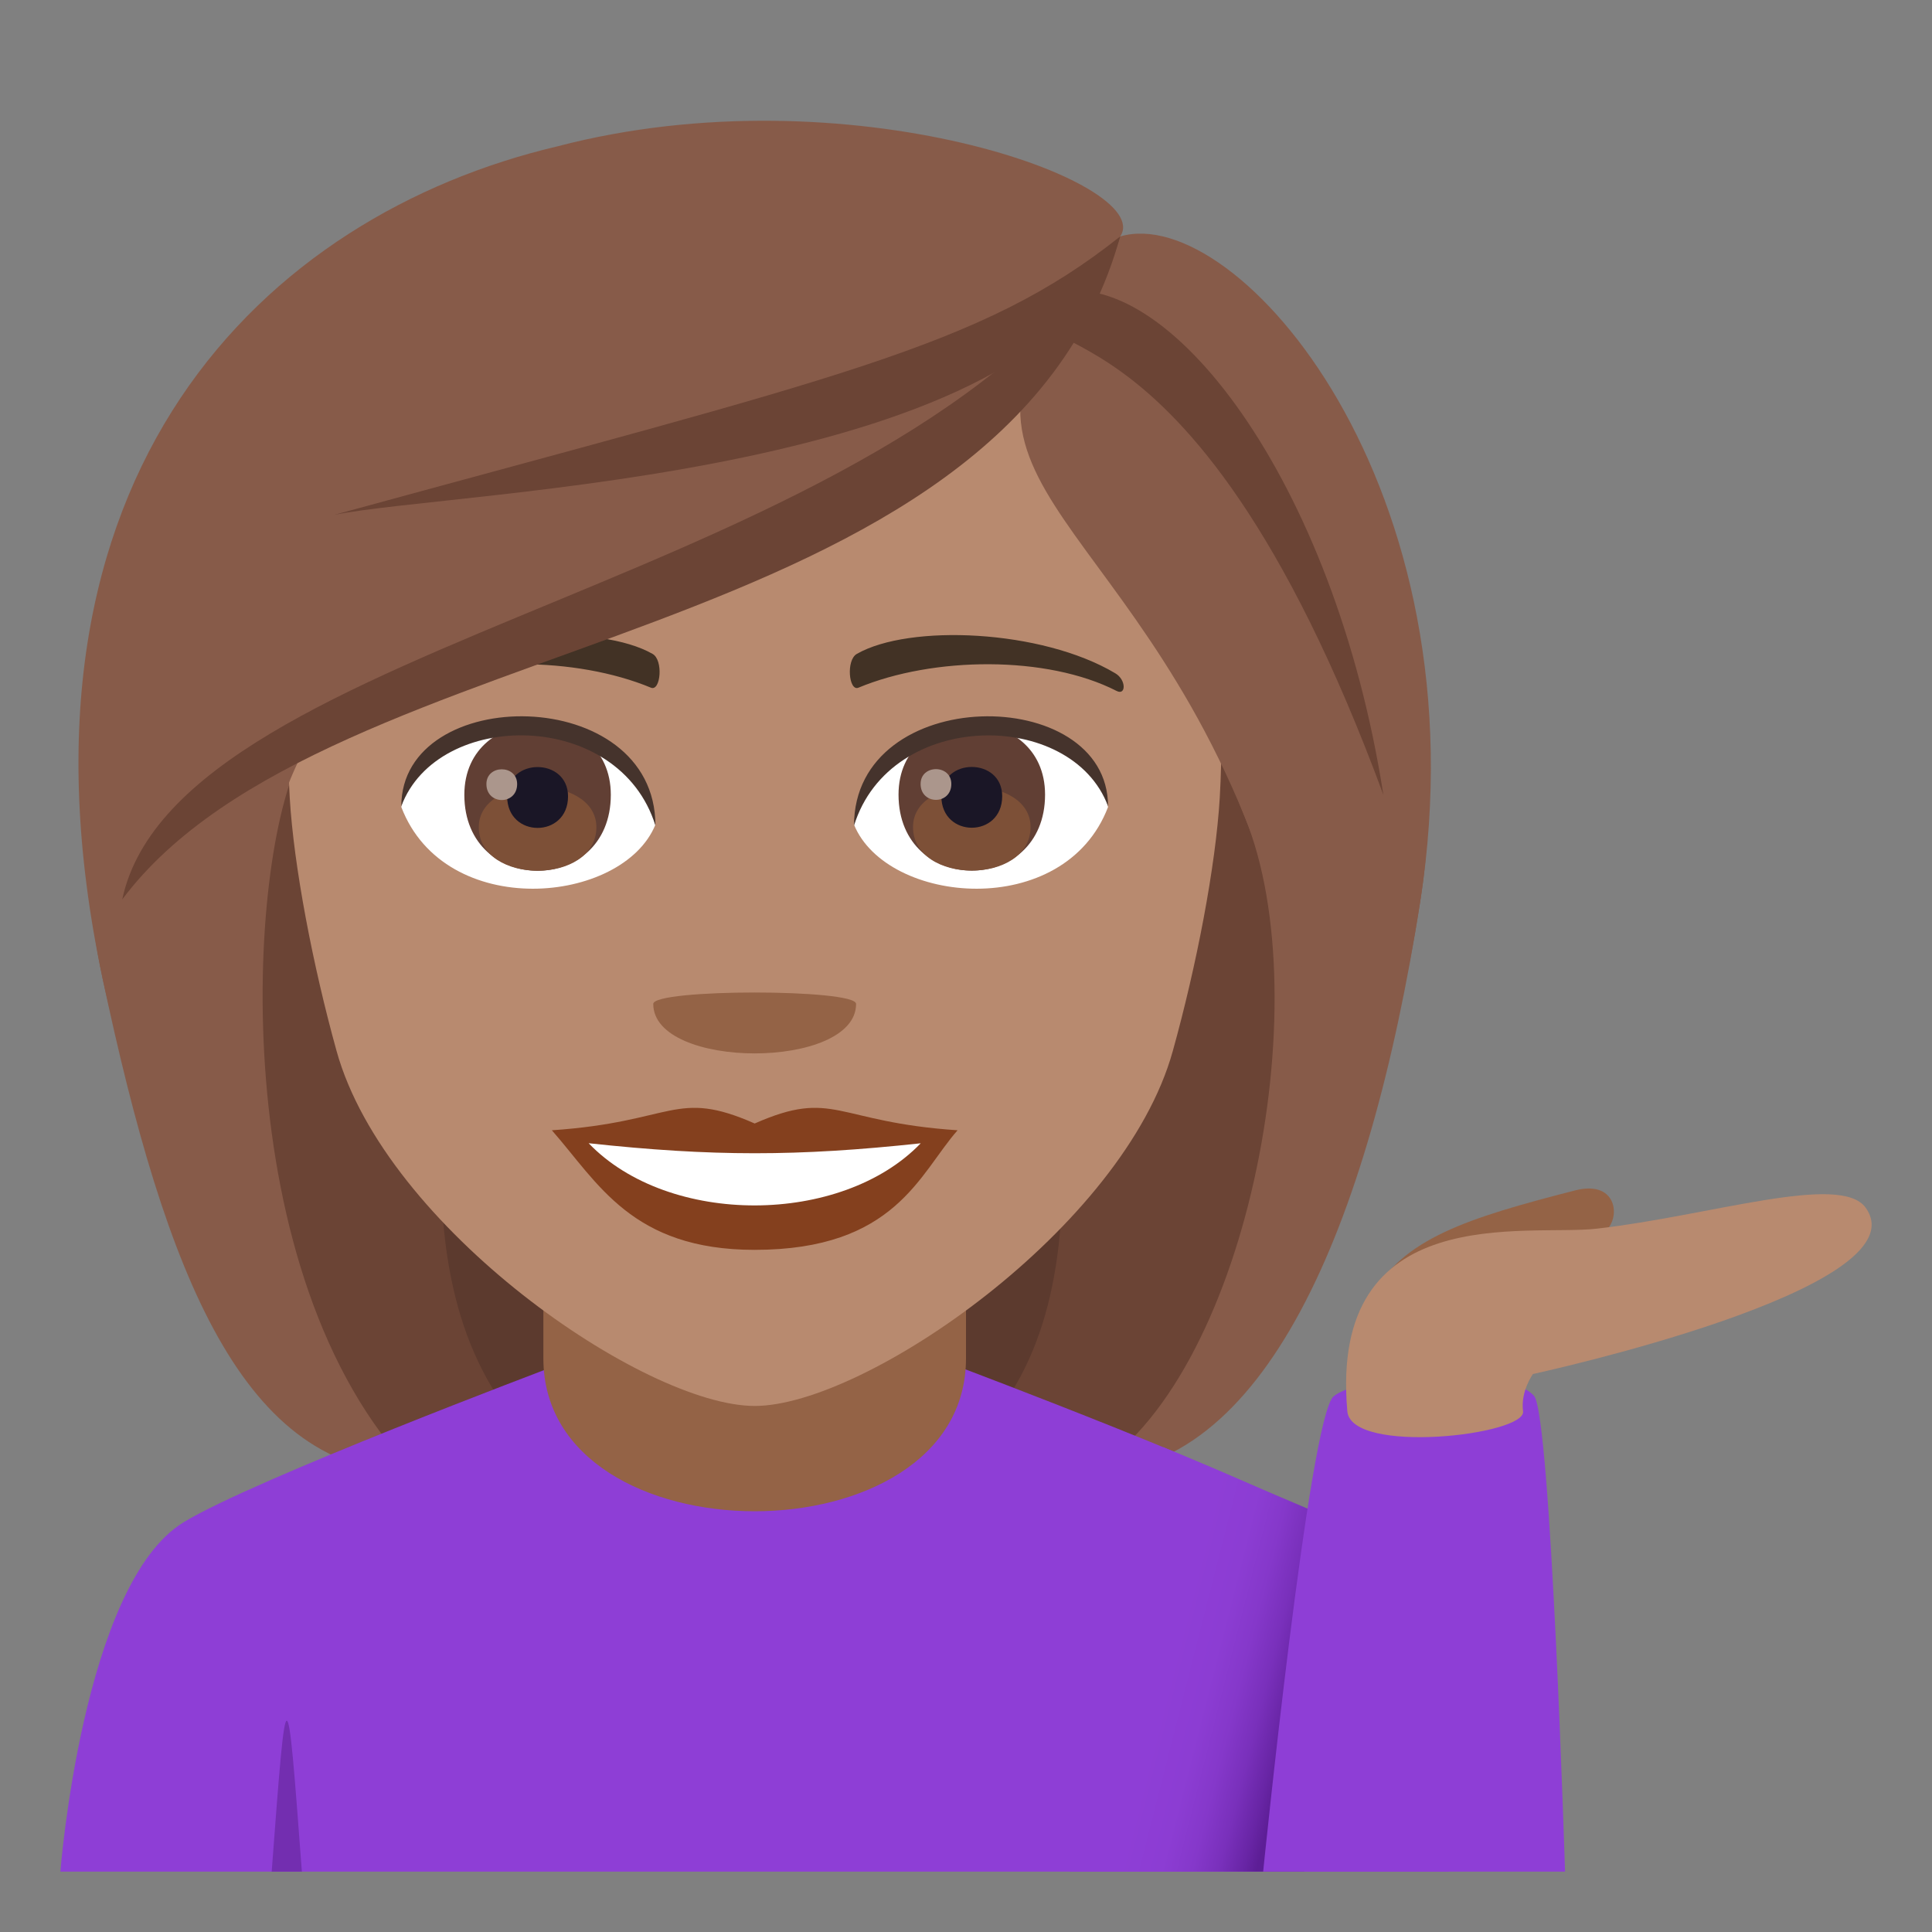 <?xml version="1.0" encoding="utf-8"?>
<!-- Generator: Adobe Illustrator 15.0.0, SVG Export Plug-In . SVG Version: 6.00 Build 0)  -->
<!DOCTYPE svg PUBLIC "-//W3C//DTD SVG 1.1//EN" "http://www.w3.org/Graphics/SVG/1.1/DTD/svg11.dtd">
<svg version="1.1" id="Layer_1" xmlns:x="http://ns.adobe.com/Extensibility/1.0/" xmlns:i="http://ns.adobe.com/AdobeIllustrator/10.0/" xmlns:graph="http://ns.adobe.com/Graphs/1.0/"
	 xmlns="http://www.w3.org/2000/svg" xmlns:xlink="http://www.w3.org/1999/xlink" xmlns:a="http://ns.adobe.com/AdobeSVGViewerExtensions/3.0/"
	 x="0px" y="0px" width="64px" height="64px" viewBox="0 0 64 64" enable-background="new 0 0 64 64" xml:space="preserve">
<rect x="0" y="0" width="64" height="64" fill="#808080" stroke="none"/>
<path fill="#5C3A2E" d="M12.937,14.643c-8.131,34.904-7.388,34.156,9.73,34.156C13.195,42.172,31.341,14.168,12.937,14.643z"/>
<path fill="#6B4435" d="M10.004,14.102C4.07,40.621,9.19,47.432,13.736,48.799h5.21C6.756,40.211,25.81,13.581,10.004,14.102z"/>
<path fill="#5C3A2E" d="M36.861,14.641c8.132,34.906,7.387,34.158-9.731,34.158C35.843,43.48,18.457,14.167,36.861,14.641z"/>
<path fill="#6B4435" d="M39.793,14.1c8.675,24.126-0.018,33.582-3.732,34.699h-5.208C43.045,40.91,23.99,13.579,39.793,14.1z"/>
<path fill="#875B49" d="M41.236,27.065c2.512,6.132,0.027,18.722-5.176,21.734c5.767,0,9.277-7.979,10.99-18.955
	C49.189,16.127,36.762,16.12,41.236,27.065z"/>
<path fill="#875B49" d="M3.393,32.389c2.1,9.906,4.685,16.41,10.343,16.41c-6.309-6.531-5.566-20.308-3.772-23.736
	C19.102,19.622-0.161,15.633,3.393,32.389z"/>
<path fill="#8E3ED6" d="M6.077,50.43c2.302-1.412,12.2-5.139,12.2-5.139h13.517c0,0,9.89,3.721,12.18,5.135
	C47.298,52.48,48,62,48,62H2C2,62,2.741,52.473,6.077,50.43z"/>
<path fill="#946346" d="M18,45c0,6.75,14,6.75,14,0v-7H18V45z"/>
<path fill="#B88A6F" d="M25,6.254c-10.836,0-16.054,8.824-15.402,20.17c0.134,2.281,0.768,5.57,1.551,8.39
	c1.625,5.859,10.201,11.76,13.852,11.76c3.649,0,12.227-5.9,13.85-11.76c0.785-2.82,1.419-6.109,1.555-8.39
	C41.054,15.079,35.838,6.254,25,6.254z"/>
<path fill="#84401E" d="M25,37.217c-2.635-1.16-2.654-0.049-6.719,0.225c1.525,1.732,2.648,3.961,6.717,3.961
	c4.67,0,5.459-2.531,6.723-3.961C27.652,37.168,27.634,36.057,25,37.217z"/>
<path fill="#FFFFFF" d="M19.5,37.871c2.655,2.764,8.378,2.729,11,0.002C26.412,38.313,23.589,38.313,19.5,37.871z"/>
<path fill="#423225" d="M36.941,22.301c-2.442-1.453-6.821-1.633-8.555-0.641c-0.366,0.201-0.268,1.252,0.05,1.121
	c2.472-1.029,6.236-1.08,8.556,0.109C37.305,23.047,37.311,22.514,36.941,22.301z"/>
<path fill="#423225" d="M13.06,22.301c2.44-1.453,6.818-1.633,8.555-0.641c0.366,0.201,0.27,1.252-0.051,1.121
	c-2.473-1.029-6.234-1.082-8.555,0.109C12.697,23.047,12.689,22.514,13.06,22.301z"/>
<path fill="#946346" d="M28.359,33.256c0,2.186-6.719,2.186-6.719,0C21.64,32.752,28.359,32.752,28.359,33.256z"/>
<path fill="#FFFFFF" d="M36.705,26.735c-1.447,3.787-7.337,3.232-8.415,0.582C29.107,23.053,35.908,22.688,36.705,26.735z"/>
<path fill="#613F34" d="M29.765,26.323c0,3.355,4.854,3.355,4.854,0C34.619,23.206,29.765,23.206,29.765,26.323z"/>
<path fill="#7D5037" d="M30.245,27.395c0,1.926,3.894,1.926,3.894,0C34.139,25.61,30.245,25.61,30.245,27.395z"/>
<path fill="#1A1626" d="M31.184,26.375c0,1.393,2.015,1.393,2.015,0C33.199,25.083,31.184,25.083,31.184,26.375z"/>
<path fill="#AB968C" d="M30.496,25.969c0,0.703,1.018,0.703,1.018,0C31.513,25.315,30.496,25.315,30.496,25.969z"/>
<path fill="#45332C" d="M36.705,26.706c0-4.072-8.415-4.072-8.415,0.645C29.489,23.479,35.504,23.479,36.705,26.706z"/>
<path fill="#FFFFFF" d="M13.294,26.735c1.449,3.787,7.339,3.232,8.418,0.582C20.894,23.053,14.093,22.688,13.294,26.735z"/>
<path fill="#613F34" d="M15.382,26.329c0,3.355,4.852,3.355,4.852,0C20.234,23.211,15.382,23.211,15.382,26.329z"/>
<path fill="#7D5037" d="M15.861,27.401c0,1.924,3.895,1.924,3.895,0C19.755,25.616,15.861,25.616,15.861,27.401z"/>
<path fill="#1A1626" d="M16.8,26.381c0,1.393,2.017,1.393,2.017,0C18.817,25.086,16.8,25.086,16.8,26.381z"/>
<path fill="#AB968C" d="M16.113,25.973c0,0.705,1.018,0.705,1.018,0C17.13,25.321,16.113,25.321,16.113,25.973z"/>
<path fill="#45332C" d="M13.294,26.706c0-4.072,8.418-4.072,8.418,0.643C20.512,23.477,14.498,23.477,13.294,26.706z"/>
<path fill="#875B49" d="M37.107,7.833c-7.598,7.785-0.346,8.287,4.129,19.232c2.512,6.132,4.102,13.755,5.814,2.779
	C49.189,16.127,40.969,6.688,37.107,7.833z"/>
<path fill="#875B49" d="M18.457,4.85C8.822,7.118-0.161,15.633,3.393,32.389c2.1,9.906,4.776-3.898,6.57-7.326
	c9.139-5.441,24.769-9.561,27.144-17.23C38.313,6.061,28.098,2.325,18.457,4.85z"/>
<path fill="#6B4435" d="M11.074,17.055c4.074-0.826,23.567-1.215,26.034-9.223C32.501,11.502,27.729,12.502,11.074,17.055z"/>
<path fill="#6B4435" d="M4.049,29.795c6.835-9.123,29.228-8.117,33.058-21.963C29.671,19.454,5.917,21.024,4.049,29.795z"/>
<path fill="#6B4435" d="M34.855,9.729c-1.766,2.781,4.364-1.303,10.971,16.6C44.198,15.862,38.615,8.657,34.855,9.729z"/>
<path fill="#946346" d="M53.093,40.838c0.611-0.342,0.564-1.785-0.917-1.404c-3.563,0.914-5.712,1.596-6.733,3.496
	C44.753,44.211,48.788,42.791,53.093,40.838z"/>
<path fill="#732EB0" d="M9,62h1C9.5,55.334,9.5,55.334,9,62z"/>
<linearGradient id="SVGID_1_" gradientUnits="userSpaceOnUse" x1="43.009" y1="56.501" x2="38.667" y2="55.397">
	<stop  offset="0" style="stop-color:#5D1E96"/>
	<stop  offset="0.093" style="stop-color:#6825A5"/>
	<stop  offset="0.267" style="stop-color:#7930BB"/>
	<stop  offset="0.46" style="stop-color:#8538CA"/>
	<stop  offset="0.681" style="stop-color:#8C3DD3"/>
	<stop  offset="1" style="stop-color:#8E3ED6"/>
	<a:midPointStop  offset="0" style="stop-color:#5D1E96"/>
	<a:midPointStop  offset="0.224" style="stop-color:#5D1E96"/>
	<a:midPointStop  offset="1" style="stop-color:#8E3ED6"/>
</linearGradient>
<path fill="url(#SVGID_1_)" d="M35.441,62h7.769l0.31-11.938l-4.99-2.123C38.529,47.939,35.731,57.906,35.441,62z"/>
<path fill="#8E3ED6" d="M51.844,62c0,0-0.467-15.172-1.031-15.766c-1.053-1.104-5.824-0.666-6.635,0.021S41.844,62,41.844,62H51.844
	z"/>
<path fill="#B88A6F" d="M50.453,46.75c-0.088-0.662,0.328-1.234,0.328-1.234s12.961-2.807,11.021-5.51
	c-0.836-1.162-5.111,0.26-8.902,0.695c-2.307,0.266-8.887-0.998-8.268,6.049C44.76,48.201,50.557,47.541,50.453,46.75z"/>
</svg>
